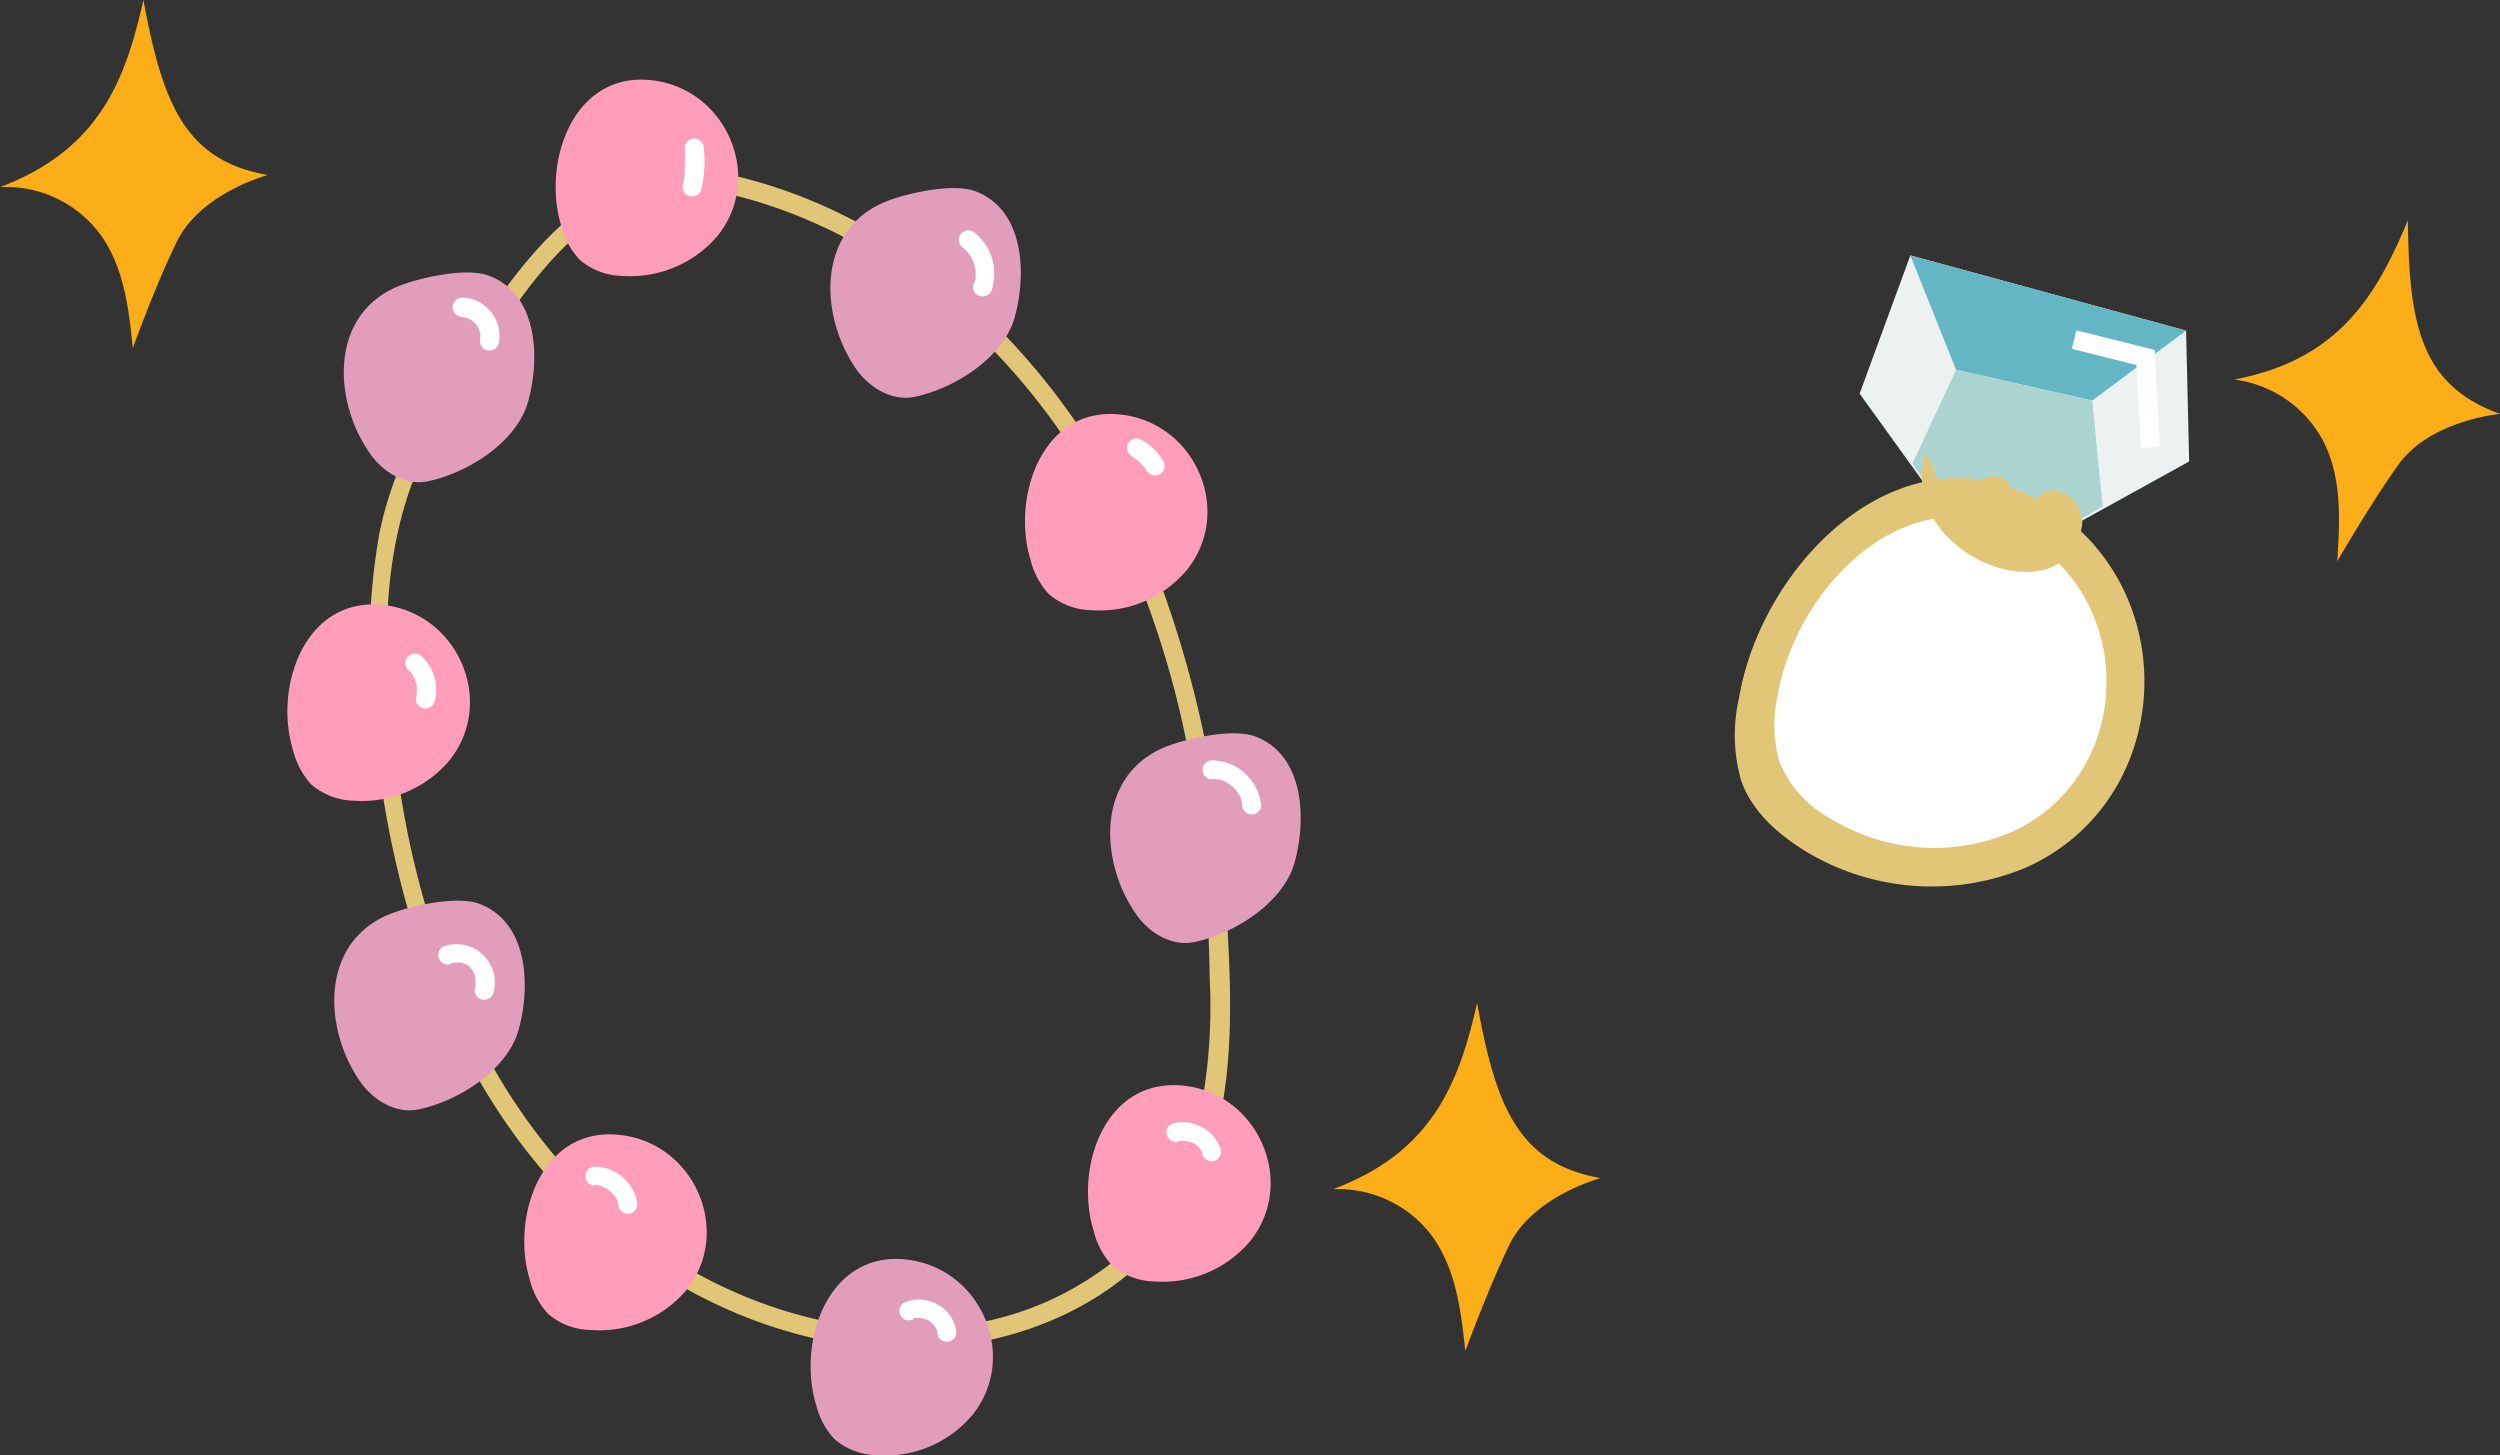 <svg xmlns="http://www.w3.org/2000/svg" viewBox="0 0 228.57 133.07"><rect x="0" y="0" width="228.57" height="133.07" fill="#333333" stroke="none"/><defs><style>.cls-1{fill:#ecf1f1;}.cls-2{fill:#65b6c5;}.cls-3{fill:#abd4d1;}.cls-4{fill:#e2c678;}.cls-5{fill:#fff;}.cls-6{fill:none;stroke:#fff;stroke-miterlimit:10;stroke-width:1.74px;}.cls-7{fill:#e29dba;}.cls-8{fill:#ff9dba;}.cls-9{fill:#fbae17;}</style></defs><g id="レイヤー_2" data-name="レイヤー 2"><g id="レイヤー_1-2" data-name="レイヤー 1"><polygon class="cls-1" points="174.66 23.35 199.87 30.23 200.15 42.19 181.8 52.33 170.02 35.99 174.66 23.35"/><polygon class="cls-2" points="199.87 30.23 191.29 36.62 178.84 33.81 174.66 23.35 199.87 30.23"/><polygon class="cls-3" points="191.29 36.62 178.84 33.81 174.85 42.39 181.8 52.33 192.24 46.31 191.29 36.62"/><path class="cls-4" d="M159,63.8a15.11,15.11,0,0,0,.19,7.56c1,2.88,3.45,5,6.09,6.59a22.29,22.29,0,0,0,20,1.35c13.29-6,14.51-24.69,2.43-32.77C174.61,37.78,161.13,51.14,159,63.8Z"/><path class="cls-5" d="M162.54,63.55a12.22,12.22,0,0,0,.16,6.13A10.58,10.58,0,0,0,167.63,75a18.05,18.05,0,0,0,16.22,1.1c10.78-4.85,11.76-20,2-26.57C175.23,42.45,164.3,53.29,162.54,63.55Z"/><path class="cls-4" d="M190.36,48c.27-1.91-2-3.92-3.6-2.86-.82.54-1.45,1.73-2.41,1.49a9.41,9.41,0,0,1-.63-2.56,2.34,2.34,0,0,0-3.23.3c-3,3.79-3-.65-4.42-3C173.15,50.81,189.11,56.8,190.36,48Z"/><polyline class="cls-6" points="189.63 31.05 196.17 32.68 196.59 40.91"/><path class="cls-4" d="M59.75,15.77c-8.87,2.43-14,11-18.63,18.31-2.88,4.59-5.37,9.36-6.44,14.72a59,59,0,0,0-.59,16.14c1.49,19,8.37,39,24.61,50.37,7.35,5.12,16.3,8.28,25.31,8s18-3.94,23.35-11.3c5.87-8.15,5.36-19.31,4.76-28.85a100.62,100.62,0,0,0-6.22-30.35c-6.64-17-20.21-32.22-38.48-36.68a44.77,44.77,0,0,0-6.52-1.07c-1.11-.1-1.11,1.64,0,1.74,17.6,1.63,32.31,14.33,40.21,29.59a86.19,86.19,0,0,1,8.49,28.51,129.06,129.06,0,0,1,1,14.57,50.13,50.13,0,0,1-1.28,14.14,22.56,22.56,0,0,1-7.26,11.51,28.21,28.21,0,0,1-12,5.7c-8.42,1.88-17.33.19-25-3.68-16.93-8.59-25.58-26.53-28.44-44.59-1.58-9.94-2.35-21.05,1.91-30.45a86.85,86.85,0,0,1,7.41-12.44c2.38-3.5,5-7,8.51-9.5a17.63,17.63,0,0,1,5.66-2.72.87.87,0,0,0-.47-1.68Z"/><path class="cls-7" d="M32.6,39.31a14.43,14.43,0,0,0,1.12,2C34.9,43.12,37,44.44,39.13,44c3.68-.77,8.12-3.6,9.15-7.27,1.1-3.89.94-9.82-3.57-11.52-2-.77-6,.12-7.93.82C31.07,28.11,30.39,34.35,32.6,39.31Z"/><path class="cls-7" d="M77.09,31.63a14.37,14.37,0,0,0,1.11,2c1.19,1.77,3.33,3.09,5.42,2.65,3.67-.76,8.12-3.59,9.15-7.26,1.09-3.9.93-9.82-3.58-11.53-2-.76-6,.12-7.92.83C75.56,20.43,74.88,26.67,77.09,31.63Z"/><path class="cls-7" d="M31.73,96.77a13.79,13.79,0,0,0,1.12,2c1.18,1.78,3.32,3.1,5.41,2.66,3.68-.76,8.12-3.6,9.15-7.26,1.1-3.9.94-9.82-3.57-11.53-2-.76-6,.12-7.93.83C30.2,85.57,29.52,91.81,31.73,96.77Z"/><path class="cls-7" d="M102.67,81.47a13.79,13.79,0,0,0,1.12,2c1.18,1.78,3.32,3.1,5.41,2.66,3.68-.76,8.13-3.6,9.16-7.26,1.09-3.9.93-9.82-3.58-11.53-2-.76-6,.12-7.92.83C101.14,70.27,100.46,76.51,102.67,81.47Z"/><path class="cls-8" d="M26.8,68.61a7.12,7.12,0,0,0,1.67,3.12,6.19,6.19,0,0,0,3.94,1.48,10.46,10.46,0,0,0,8.65-3.65c4.31-5.31.87-13.39-5.88-14.23C27.86,54.42,25,62.85,26.8,68.61Z"/><path class="cls-8" d="M94.22,51.19a7.11,7.11,0,0,0,1.68,3.13,6.13,6.13,0,0,0,3.94,1.47,10.42,10.42,0,0,0,8.65-3.65c4.3-5.3.87-13.39-5.89-14.22C95.29,37,92.46,45.44,94.22,51.19Z"/><path class="cls-8" d="M51.31,20.63A7.13,7.13,0,0,0,53,23.75a6.19,6.19,0,0,0,3.94,1.48,10.48,10.48,0,0,0,8.65-3.65c4.3-5.31.87-13.39-5.89-14.23C52.38,6.44,49.55,14.87,51.31,20.63Z"/><path class="cls-7" d="M74.62,128.45a7,7,0,0,0,1.67,3.12,6.13,6.13,0,0,0,3.94,1.48,10.41,10.41,0,0,0,8.65-3.65c4.3-5.31.87-13.39-5.89-14.23C75.68,114.26,72.86,122.7,74.62,128.45Z"/><path class="cls-8" d="M48.44,117a7.11,7.11,0,0,0,1.68,3.13,6.13,6.13,0,0,0,3.94,1.47A10.42,10.42,0,0,0,62.71,118c4.3-5.3.87-13.38-5.89-14.22C49.51,102.85,46.68,111.28,48.44,117Z"/><path class="cls-8" d="M100,112.56a7.15,7.15,0,0,0,1.67,3.13,6.18,6.18,0,0,0,3.94,1.47,10.43,10.43,0,0,0,8.66-3.65c4.3-5.31.86-13.39-5.89-14.23C101,98.37,98.2,106.81,100,112.56Z"/><path class="cls-5" d="M87.94,22.55c.14.12.28.24.41.37s.15.22.2.23-.1-.13,0,0l.09.13a3.72,3.72,0,0,1,.27.48.61.61,0,0,1,.07.14c0-.05-.06-.15,0,0s.07.19.1.29a5.23,5.23,0,0,1,.12.54c0,.12,0,0,0-.05a.76.76,0,0,0,0,.15,2.62,2.62,0,0,1,0,.28c0,.1,0,.2,0,.31s0,.08,0,.12,0-.13,0,0A5.09,5.09,0,0,1,89,26a.87.87,0,0,0,1.68.47,4.83,4.83,0,0,0-1.53-5.16.93.93,0,0,0-.62-.25.87.87,0,0,0-.61,1.48Z"/><path class="cls-5" d="M103.4,41.7a5.35,5.35,0,0,1,.64.41l-.18-.13a5.07,5.07,0,0,1,.84.83l-.14-.18a3.51,3.51,0,0,1,.27.4.94.94,0,0,0,.52.4.87.87,0,0,0,1-1.28,5.48,5.48,0,0,0-2-1.95.93.93,0,0,0-.67-.09.91.91,0,0,0-.52.4.88.88,0,0,0-.09.67.91.91,0,0,0,.4.52Z"/><path class="cls-5" d="M62.6,13.54a11.34,11.34,0,0,1,0,1.75,2.69,2.69,0,0,1,0,.4,1.64,1.64,0,0,1,0,.23c0,.06,0,.31,0,.07a5.13,5.13,0,0,1-.16.87.87.87,0,1,0,1.68.46,11.45,11.45,0,0,0,.23-3.78,1,1,0,0,0-.26-.62.89.89,0,0,0-.61-.26c-.43,0-.93.39-.87.88Z"/><path class="cls-5" d="M42.21,29l.33,0-.23,0a2.88,2.88,0,0,1,.4.09l.08,0c-.14-.06,0,0,0,0l.09.05a3.7,3.7,0,0,1,.33.21c-.24-.15,0,0,0,0l.14.14.13.14,0-.06a.21.21,0,0,1,.06.08,2.39,2.39,0,0,1,.21.34l0,.09c.07.14,0,0,0-.07a.44.44,0,0,1,.07.19,2.59,2.59,0,0,1,.09.4l0-.23a2.49,2.49,0,0,1,0,.61l0-.23a1.42,1.42,0,0,1,0,.2.87.87,0,1,0,1.68.46,3.41,3.41,0,0,0-.75-2.94,3.32,3.32,0,0,0-2.58-1.25.87.87,0,1,0,0,1.74Z"/><path class="cls-5" d="M37.3,61.24a3,3,0,0,1,.31.31l.06.08-.05-.07a1.88,1.88,0,0,1,.12.18c.08.13.14.26.21.39s-.07-.18,0-.08,0,.08,0,.11a1.72,1.72,0,0,1,.07.21,2.88,2.88,0,0,1,.09.4c0,.15,0-.17,0-.06s0,.06,0,.09,0,.15,0,.22a1.7,1.7,0,0,1,0,.22s0,.26,0,.1,0,0,0,0a.3.3,0,0,1,0,.1,1.55,1.55,0,0,1-.06.23.87.87,0,0,0,1.68.47A4.11,4.11,0,0,0,38.53,60a.87.87,0,0,0-1.23,1.23Z"/><path class="cls-5" d="M41.18,88.1a2.09,2.09,0,0,1,.34-.08c.17,0-.2,0,0,0h.15L42,88c.16,0-.21,0,0,0l.15,0,.32.1c.2.07-.15-.08,0,0l.13.06a2.68,2.68,0,0,1,.28.18c.17.12-.12-.12,0,0l.11.1a2.19,2.19,0,0,0,.2.22c-.08-.11-.1-.13,0,0l0,.06.09.15c0,.09.09.19.14.27,0-.13-.06-.15,0-.07l0,.07a.84.84,0,0,0,0,.17l.06.3c-.06-.25,0-.1,0,0a1.27,1.27,0,0,1,0,.2c0,.1,0,.2,0,.3,0-.26,0-.1,0,0s0,.13-.05.19a.87.87,0,1,0,1.68.47,3.5,3.5,0,0,0-4.4-4.29.87.87,0,0,0-.61,1.07.89.89,0,0,0,1.07.61Z"/><path class="cls-5" d="M54.37,108.33a2.43,2.43,0,0,1,.38,0l-.23,0,.46.1.22.08-.07,0,.11.06a2.65,2.65,0,0,1,.4.24l.09.06c.07,0-.18-.15,0,0a1.29,1.29,0,0,1,.17.16l.15.15c.06.06.22.3.06,0,.08.14.17.26.25.4l.09.19c.07.15-.07-.21,0,0a1,1,0,0,1,0,.1,2.47,2.47,0,0,1,.11.47.91.91,0,0,0,.4.52.87.87,0,0,0,1.19-.31,1,1,0,0,0,.09-.67,4,4,0,0,0-3.85-3.22.87.87,0,1,0,0,1.74Z"/><path class="cls-5" d="M83.47,120.5c-.28.12,0,0,.08,0l.12,0h.06c-.17,0,0,0,0,0h.13l.26,0c.18,0-.15,0-.06,0a.7.7,0,0,1,.14,0,1.25,1.25,0,0,1,.26.07l.12,0c.14,0-.19-.09,0,0a1.67,1.67,0,0,1,.23.12l.23.14c.06,0,.13.13,0,0l.1.08.19.18.08.1c.1.11,0,0,0,0s.1.14.14.21.08.16.12.23c-.13-.23,0-.1,0,0a.93.93,0,0,1,0,.13,2.3,2.3,0,0,1,.06.28.83.83,0,0,0,.4.52.87.87,0,0,0,.67.08.83.83,0,0,0,.52-.4,1,1,0,0,0,.08-.67,3.31,3.31,0,0,0-1.69-2.31,3.88,3.88,0,0,0-1.52-.45,3.25,3.25,0,0,0-1.53.3.84.84,0,0,0-.4.52.88.88,0,0,0,.09.67.91.91,0,0,0,.52.4,1,1,0,0,0,.67-.09Z"/><path class="cls-5" d="M107.8,104.31l.24,0h.4c.15,0-.19,0-.08,0a3.69,3.69,0,0,1,.45.11l.12,0s.17.06,0,0,0,0,0,0l.12.06.19.12.11.07s.14.1,0,0,0,0,0,0l.1.08.15.16.09.1c.09.11-.1-.14,0,0l.13.2.11.19c0,.07,0,.18,0,0l0,.13a.87.87,0,0,0,1.68-.47,3.72,3.72,0,0,0-4.33-2.37.87.87,0,0,0-.6,1.07.88.88,0,0,0,1.07.61Z"/><path class="cls-5" d="M110.85,71.23h.41l-.13,0a.86.86,0,0,0,.17,0,3.86,3.86,0,0,1,.58.17c.08,0-.2-.09,0,0l.16.08.26.15a2.2,2.2,0,0,1,.25.17c.13.09-.15-.13,0,0l.11.1a3.51,3.51,0,0,1,.42.44c.12.14-.12-.17,0,0l.09.12.16.26.14.27c.07.16-.07-.18,0,0a1.21,1.21,0,0,0,0,.14l.09.31,0,.15c0,.22,0-.18,0,0a1,1,0,0,0,.25.61.91.91,0,0,0,.62.26c.43,0,.93-.39.87-.87a4.58,4.58,0,0,0-4.48-4.07.87.87,0,0,0,0,1.74Z"/><path class="cls-9" d="M204.26,34.7a10.72,10.72,0,0,1,8.24,5.81c1.62,3.29,1.43,7.14,1.19,10.8,1.7-2.88,3.65-6.1,5.59-8.82,2.9-4.07,9.29-4.65,9.29-4.65-7.26-2.61-8.34-8.18-8.42-17.7C217.25,27.11,213.77,32.91,204.26,34.7Z"/><path class="cls-9" d="M121.86,108.73a10.71,10.71,0,0,1,9.11,4.33c2.15,3,2.61,6.8,3,10.44,1.19-3.13,2.56-6.63,4-9.64,2.17-4.5,8.37-6.15,8.37-6.15-7.59-1.34-9.6-6.65-11.29-16C133.38,99.05,130.93,105.35,121.86,108.73Z"/><path class="cls-9" d="M0,17.11a10.72,10.72,0,0,1,9.14,4.28c2.17,2.95,2.64,6.78,3,10.43,1.17-3.14,2.53-6.65,4-9.67C18.3,17.64,24.49,16,24.49,16c-7.6-1.31-9.64-6.6-11.38-16C11.47,7.36,9.05,13.69,0,17.11Z"/></g></g></svg>